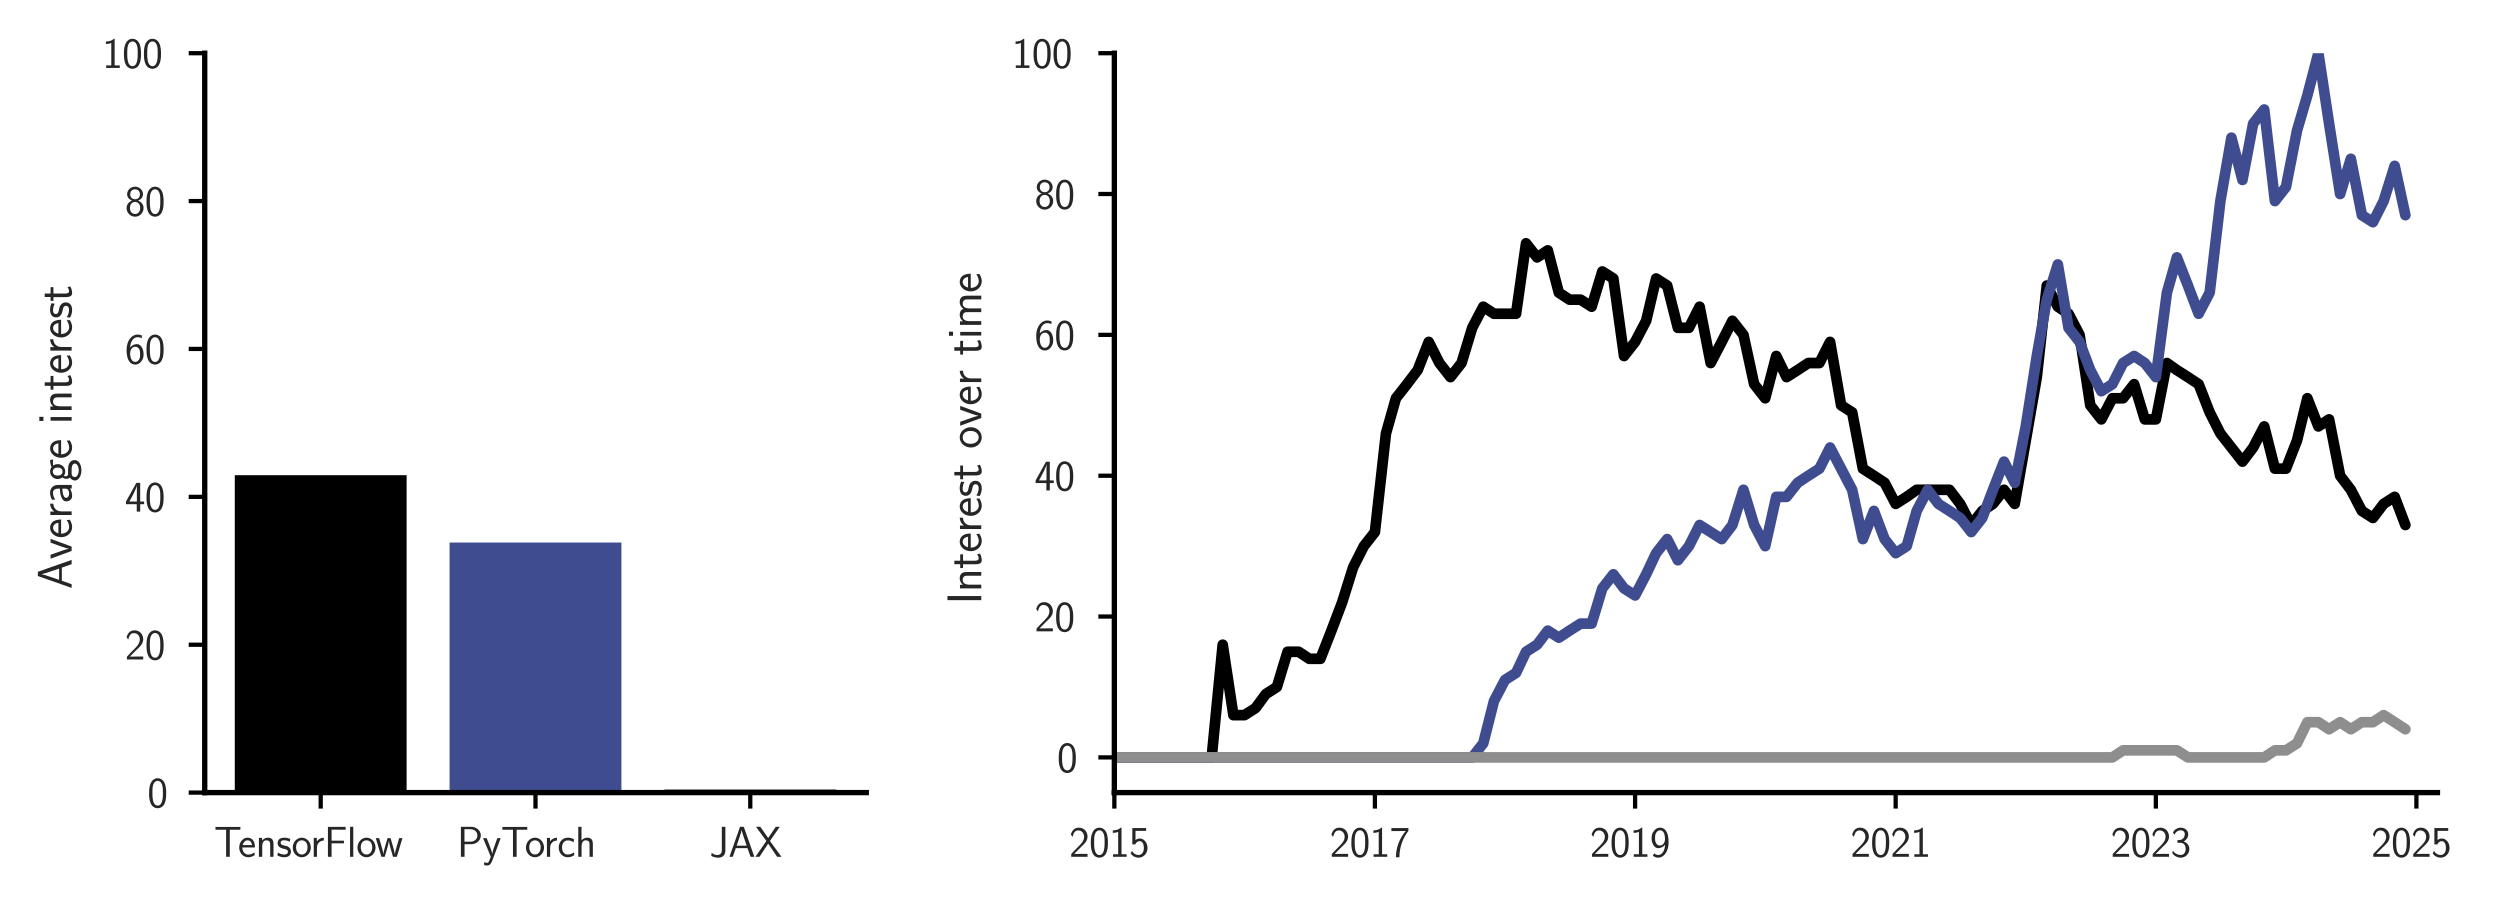 <?xml version="1.0" encoding="utf-8" standalone="no"?>
<!DOCTYPE svg PUBLIC "-//W3C//DTD SVG 1.1//EN"
  "http://www.w3.org/Graphics/SVG/1.1/DTD/svg11.dtd">
<svg xmlns:xlink="http://www.w3.org/1999/xlink" width="468.599pt" height="169.352pt" viewBox="0 0 468.599 169.352" xmlns="http://www.w3.org/2000/svg" version="1.1">
 <defs>
  <style type="text/css">*{stroke-linejoin: round; stroke-linecap: butt}</style>
 </defs>
 <g id="figure_1">
  <g id="patch_1">
   <path d="M 0 169.352 
L 468.599 169.352 
L 468.599 0 
L 0 0 
z
" style="fill: #ffffff"/>
  </g>
  <g id="axes_1">
   <g id="patch_2">
    <path d="M 38.373 148.567 
L 162.373 148.567 
L 162.373 9.967 
L 38.373 9.967 
z
" style="fill: #ffffff"/>
   </g>
   <g id="matplotlib.axis_1">
    <g id="xtick_1">
     <g id="line2d_1">
      <defs>
       <path id="me8c3849a18" d="M 0 0 
L 0 3 
" style="stroke: #000000; stroke-width: 0.8"/>
      </defs>
      <g>
       <use xlink:href="#me8c3849a18" x="60.113" y="148.567" style="stroke: #000000; stroke-width: 0.8"/>
      </g>
     </g>
     <g id="text_1">
      <!-- TensorFlow -->
      <g style="fill: #262626" transform="translate(40.114 160.602) scale(0.08 -0.08)">
       <defs>
        <path id="CMSS17-54" d="M 2317 3987 
L 2848 3987 
C 2925 3987 3002 3980 3078 3980 
L 3878 3980 
L 3878 4396 
L 218 4396 
L 218 3980 
L 1018 3980 
C 1094 3980 1171 3987 1248 3987 
L 1779 3987 
L 1779 0 
L 2317 0 
L 2317 3987 
z
" transform="scale(0.016)"/>
        <path id="CMSS17-65" d="M 2502 1375 
C 2502 1587 2490 2001 2285 2347 
C 2061 2713 1696 2816 1421 2816 
C 755 2816 192 2184 192 1363 
C 192 579 774 -64 1510 -64 
C 1798 -64 2150 19 2470 249 
C 2470 275 2458 414 2451 421 
C 2451 433 2432 629 2432 655 
C 2125 408 1773 326 1517 326 
C 1107 326 666 667 646 1375 
L 2502 1375 
z
M 698 1728 
C 781 2086 1062 2425 1421 2425 
C 1517 2425 1965 2412 2080 1728 
L 698 1728 
z
" transform="scale(0.016)"/>
        <path id="CMSS17-6e" d="M 2618 1878 
C 2618 2283 2522 2816 1798 2816 
C 1389 2816 1120 2604 941 2386 
L 941 2783 
L 474 2783 
L 474 0 
L 960 0 
L 960 1556 
C 960 1962 1114 2425 1549 2425 
C 2112 2425 2131 2045 2131 1826 
L 2131 0 
L 2618 0 
L 2618 1878 
z
" transform="scale(0.016)"/>
        <path id="CMSS17-73" d="M 2061 2623 
C 1683 2803 1389 2816 1197 2816 
C 742 2816 198 2655 198 2009 
C 198 1363 902 1222 1094 1183 
C 1389 1126 1715 1062 1715 742 
C 1715 339 1254 339 1171 339 
C 915 339 563 409 243 639 
L 166 211 
C 531 0 883 -64 1178 -64 
C 1965 -64 2163 416 2163 780 
C 2163 1094 1984 1305 1862 1401 
C 1651 1567 1574 1587 1050 1695 
C 960 1708 646 1779 646 2067 
C 646 2431 1050 2431 1139 2431 
C 1555 2431 1811 2303 1984 2207 
L 2061 2623 
z
" transform="scale(0.016)"/>
        <path id="CMSS17-6f" d="M 2829 1356 
C 2829 2175 2221 2816 1504 2816 
C 768 2816 173 2156 173 1356 
C 173 544 787 -64 1498 -64 
C 2227 -64 2829 563 2829 1356 
z
M 1504 339 
C 1050 339 659 710 659 1407 
C 659 2150 1114 2425 1498 2425 
C 1914 2425 2342 2124 2342 1407 
C 2342 684 1926 339 1504 339 
z
" transform="scale(0.016)"/>
        <path id="CMSS17-72" d="M 954 1369 
C 954 1974 1395 2379 1958 2392 
L 1958 2816 
C 1549 2809 1165 2604 934 2270 
L 934 2783 
L 480 2783 
L 480 0 
L 954 0 
L 954 1369 
z
" transform="scale(0.016)"/>
        <path id="CMSS17-46" d="M 2918 1984 
L 2918 2374 
L 1101 2374 
L 1101 3993 
L 1882 3993 
C 1958 3993 2035 3987 2112 3987 
L 3168 3987 
L 3168 4403 
L 563 4403 
L 563 0 
L 1101 0 
L 1101 1984 
L 2918 1984 
z
" transform="scale(0.016)"/>
        <path id="CMSS17-6c" d="M 947 4416 
L 474 4416 
L 474 0 
L 947 0 
L 947 4416 
z
" transform="scale(0.016)"/>
        <path id="CMSS17-77" d="M 4013 2752 
L 3526 2752 
L 3187 1600 
C 3117 1356 2918 684 2893 371 
L 2886 371 
C 2874 563 2765 1024 2586 1632 
L 2259 2752 
L 1818 2752 
L 1498 1657 
C 1338 1100 1216 627 1203 371 
L 1197 371 
C 1171 748 909 1632 870 1772 
L 582 2752 
L 83 2752 
L 915 0 
L 1402 0 
C 1734 1100 1990 1952 2010 2380 
C 2022 2169 2131 1715 2195 1491 
L 2618 0 
L 3181 0 
L 4013 2752 
z
" transform="scale(0.016)"/>
       </defs>
       <use xlink:href="#CMSS17-54" transform="scale(0.996)"/>
       <use xlink:href="#CMSS17-65" transform="translate(56.012 0) scale(0.996)"/>
       <use xlink:href="#CMSS17-6e" transform="translate(97.651 0) scale(0.996)"/>
       <use xlink:href="#CMSS17-73" transform="translate(145.856 0) scale(0.996)"/>
       <use xlink:href="#CMSS17-6f" transform="translate(181.77 0) scale(0.996)"/>
       <use xlink:href="#CMSS17-72" transform="translate(226.011 0) scale(0.996)"/>
       <use xlink:href="#CMSS17-46" transform="translate(257.92 0) scale(0.996)"/>
       <use xlink:href="#CMSS17-6c" transform="translate(311.21 0) scale(0.996)"/>
       <use xlink:href="#CMSS17-6f" transform="translate(333.391 0) scale(0.996)"/>
       <use xlink:href="#CMSS17-77" transform="translate(377.632 0) scale(0.996)"/>
      </g>
     </g>
    </g>
    <g id="xtick_2">
     <g id="line2d_2">
      <g>
       <use xlink:href="#me8c3849a18" x="100.373" y="148.567" style="stroke: #000000; stroke-width: 0.8"/>
      </g>
     </g>
     <g id="text_2">
      <!-- PyTorch -->
      <g style="fill: #262626" transform="translate(85.664 160.602) scale(0.08 -0.08)">
       <defs>
        <path id="CMSS17-50" d="M 2106 1856 
C 2874 1856 3501 2447 3501 3139 
C 3501 3818 2899 4416 2067 4416 
L 570 4416 
L 570 0 
L 1107 0 
L 1107 1856 
L 2106 1856 
z
M 1926 4057 
C 2669 4057 2995 3598 2995 3139 
C 2995 2711 2694 2227 1926 2227 
L 1094 2227 
L 1094 4057 
L 1926 4057 
z
" transform="scale(0.016)"/>
        <path id="CMSS17-79" d="M 2675 2752 
L 2176 2752 
C 1632 1293 1446 701 1434 383 
L 1427 383 
C 1408 695 1126 1459 902 2006 
L 602 2752 
L 83 2752 
L 1216 14 
C 1146 -177 1043 -464 1011 -527 
C 870 -884 774 -884 672 -884 
C 646 -884 442 -877 211 -807 
L 250 -1229 
C 410 -1261 570 -1280 685 -1280 
C 845 -1280 1165 -1280 1459 -495 
L 2675 2752 
z
" transform="scale(0.016)"/>
        <path id="CMSS17-63" d="M 2464 2540 
C 2464 2585 2170 2713 2093 2739 
C 1882 2816 1613 2816 1542 2816 
C 710 2816 211 2092 211 1363 
C 211 595 768 -64 1517 -64 
C 1946 -64 2253 76 2502 243 
L 2464 665 
C 2189 454 1869 339 1523 339 
C 1024 339 698 774 698 1369 
C 698 1830 909 2412 1549 2412 
C 1901 2412 2099 2342 2394 2143 
L 2464 2540 
z
" transform="scale(0.016)"/>
        <path id="CMSS17-68" d="M 2618 1878 
C 2618 2283 2522 2816 1798 2816 
C 1395 2816 1133 2617 947 2399 
L 947 4416 
L 474 4416 
L 474 0 
L 960 0 
L 960 1556 
C 960 1962 1114 2425 1549 2425 
C 2112 2425 2131 2045 2131 1826 
L 2131 0 
L 2618 0 
L 2618 1878 
z
" transform="scale(0.016)"/>
       </defs>
       <use xlink:href="#CMSS17-50" transform="scale(0.996)"/>
       <use xlink:href="#CMSS17-79" transform="translate(59.736 0) scale(0.996)"/>
       <use xlink:href="#CMSS17-54" transform="translate(102.736 0) scale(0.996)"/>
       <use xlink:href="#CMSS17-6f" transform="translate(158.748 0) scale(0.996)"/>
       <use xlink:href="#CMSS17-72" transform="translate(202.989 0) scale(0.996)"/>
       <use xlink:href="#CMSS17-63" transform="translate(234.899 0) scale(0.996)"/>
       <use xlink:href="#CMSS17-68" transform="translate(276.538 0) scale(0.996)"/>
      </g>
     </g>
    </g>
    <g id="xtick_3">
     <g id="line2d_3">
      <g>
       <use xlink:href="#me8c3849a18" x="140.632" y="148.567" style="stroke: #000000; stroke-width: 0.8"/>
      </g>
     </g>
     <g id="text_3">
      <!-- JAX -->
      <g style="fill: #262626" transform="translate(132.987 160.602) scale(0.08 -0.08)">
       <defs>
        <path id="CMSS17-4a" d="M 2336 4416 
L 1811 4416 
L 1811 947 
C 1811 640 1683 262 1107 262 
C 781 262 506 416 333 608 
L 250 140 
C 646 -71 1011 -128 1280 -128 
C 1901 -128 2336 230 2336 928 
L 2336 4416 
z
" transform="scale(0.016)"/>
        <path id="CMSS17-41" d="M 2272 4416 
L 1722 4416 
L 166 0 
L 653 0 
L 1101 1280 
L 2816 1280 
L 3270 0 
L 3827 0 
L 2272 4416 
z
M 2694 1638 
L 1222 1638 
C 1530 2530 1914 3638 1958 3924 
L 1965 3924 
C 2010 3663 2138 3281 2246 2956 
L 2694 1638 
z
" transform="scale(0.016)"/>
        <path id="CMSS17-58" d="M 2214 2328 
L 3661 4416 
L 3072 4416 
L 1952 2761 
L 800 4416 
L 166 4416 
L 1690 2328 
L 83 0 
L 672 0 
L 1952 1940 
L 3277 0 
L 3910 0 
L 2214 2328 
z
" transform="scale(0.016)"/>
       </defs>
       <use xlink:href="#CMSS17-4a" transform="scale(0.996)"/>
       <use xlink:href="#CMSS17-41" transform="translate(44.121 0) scale(0.996)"/>
       <use xlink:href="#CMSS17-58" transform="translate(106.339 0) scale(0.996)"/>
      </g>
     </g>
    </g>
   </g>
   <g id="matplotlib.axis_2">
    <g id="ytick_1">
     <g id="line2d_4">
      <defs>
       <path id="mb2ded84d15" d="M 0 0 
L -3 0 
" style="stroke: #000000; stroke-width: 0.8"/>
      </defs>
      <g>
       <use xlink:href="#mb2ded84d15" x="38.373" y="148.567" style="stroke: #000000; stroke-width: 0.8"/>
      </g>
     </g>
     <g id="text_4">
      <!-- 0 -->
      <g style="fill: #262626" transform="translate(27.638 151.335) scale(0.08 -0.08)">
       <defs>
        <path id="CMSS17-30" d="M 2758 2073 
C 2758 2439 2752 3120 2490 3647 
C 2227 4153 1805 4288 1504 4288 
C 1069 4288 698 4031 506 3621 
C 301 3191 243 2748 243 2073 
C 243 1611 262 1046 493 551 
C 755 6 1197 -128 1498 -128 
C 1894 -128 2278 83 2496 525 
C 2720 988 2758 1495 2758 2073 
z
M 1498 262 
C 1011 262 864 821 819 1007 
C 742 1328 730 1636 730 2144 
C 730 2542 730 2992 851 3345 
C 998 3756 1254 3897 1498 3897 
C 1971 3897 2125 3422 2176 3255 
C 2272 2915 2272 2516 2272 2144 
C 2272 1546 2272 262 1498 262 
z
" transform="scale(0.016)"/>
       </defs>
       <use xlink:href="#CMSS17-30" transform="scale(0.996)"/>
      </g>
     </g>
    </g>
    <g id="ytick_2">
     <g id="line2d_5">
      <g>
       <use xlink:href="#mb2ded84d15" x="38.373" y="120.847" style="stroke: #000000; stroke-width: 0.8"/>
      </g>
     </g>
     <g id="text_5">
      <!-- 20 -->
      <g style="fill: #262626" transform="translate(23.404 123.615) scale(0.08 -0.08)">
       <defs>
        <path id="CMSS17-32" d="M 1651 1353 
C 1830 1538 2099 1761 2285 1984 
C 2464 2201 2701 2507 2701 2953 
C 2701 3655 2227 4288 1421 4288 
C 787 4288 422 3891 250 3272 
L 499 2928 
C 640 3508 838 3878 1338 3878 
C 1888 3878 2195 3431 2195 2940 
C 2195 2354 1747 1901 1408 1563 
C 1030 1187 659 805 301 409 
L 301 0 
L 2701 0 
L 2701 435 
L 1613 435 
C 1536 435 1459 428 1382 428 
L 742 428 
L 742 435 
L 1651 1353 
z
" transform="scale(0.016)"/>
       </defs>
       <use xlink:href="#CMSS17-32" transform="scale(0.996)"/>
       <use xlink:href="#CMSS17-30" transform="translate(46.844 0) scale(0.996)"/>
      </g>
     </g>
    </g>
    <g id="ytick_3">
     <g id="line2d_6">
      <g>
       <use xlink:href="#mb2ded84d15" x="38.373" y="93.127" style="stroke: #000000; stroke-width: 0.8"/>
      </g>
     </g>
     <g id="text_6">
      <!-- 40 -->
      <g style="fill: #262626" transform="translate(23.404 95.895) scale(0.08 -0.08)">
       <defs>
        <path id="CMSS17-34" d="M 2253 1088 
L 2835 1088 
L 2835 1478 
L 2253 1478 
L 2253 4224 
L 1690 4224 
L 166 1478 
L 166 1088 
L 1747 1088 
L 1747 0 
L 2253 0 
L 2253 1088 
z
M 659 1478 
C 1030 2139 1766 3474 1766 3927 
L 1766 1478 
L 659 1478 
z
" transform="scale(0.016)"/>
       </defs>
       <use xlink:href="#CMSS17-34" transform="scale(0.996)"/>
       <use xlink:href="#CMSS17-30" transform="translate(46.844 0) scale(0.996)"/>
      </g>
     </g>
    </g>
    <g id="ytick_4">
     <g id="line2d_7">
      <g>
       <use xlink:href="#mb2ded84d15" x="38.373" y="65.407" style="stroke: #000000; stroke-width: 0.8"/>
      </g>
     </g>
     <g id="text_7">
      <!-- 60 -->
      <g style="fill: #262626" transform="translate(23.404 68.175) scale(0.08 -0.08)">
       <defs>
        <path id="CMSS17-36" d="M 2496 4159 
C 2227 4268 2035 4288 1856 4288 
C 1024 4288 250 3408 250 2023 
C 250 268 986 -128 1510 -128 
C 1798 -128 2086 -39 2362 281 
C 2643 619 2752 900 2752 1392 
C 2752 2183 2362 2886 1779 2886 
C 1357 2886 992 2662 768 2381 
C 832 3290 1254 3897 1862 3897 
C 2029 3897 2246 3871 2496 3760 
L 2496 4159 
z
M 774 1372 
C 774 1423 774 1455 781 1551 
C 781 2049 1069 2496 1536 2496 
C 1837 2496 1990 2336 2106 2138 
C 2240 1889 2246 1653 2246 1392 
C 2246 1143 2246 894 2099 638 
C 1978 441 1818 268 1510 268 
C 902 268 800 1117 774 1372 
z
" transform="scale(0.016)"/>
       </defs>
       <use xlink:href="#CMSS17-36" transform="scale(0.996)"/>
       <use xlink:href="#CMSS17-30" transform="translate(46.844 0) scale(0.996)"/>
      </g>
     </g>
    </g>
    <g id="ytick_5">
     <g id="line2d_8">
      <g>
       <use xlink:href="#mb2ded84d15" x="38.373" y="37.687" style="stroke: #000000; stroke-width: 0.8"/>
      </g>
     </g>
     <g id="text_8">
      <!-- 80 -->
      <g style="fill: #262626" transform="translate(23.404 40.455) scale(0.08 -0.08)">
       <defs>
        <path id="CMSS17-38" d="M 1933 2246 
C 2419 2406 2669 2793 2669 3174 
C 2669 3774 2157 4288 1504 4288 
C 826 4288 333 3755 333 3174 
C 333 2799 576 2412 1069 2246 
C 442 2003 250 1516 250 1152 
C 250 448 819 -128 1498 -128 
C 2202 -128 2752 460 2752 1152 
C 2752 1574 2502 2022 1933 2246 
z
M 1504 2438 
C 1075 2438 787 2728 787 3167 
C 787 3613 1075 3897 1504 3897 
C 1901 3897 2214 3639 2214 3167 
C 2214 2703 1907 2438 1504 2438 
z
M 1504 268 
C 1139 268 749 518 749 1158 
C 749 1817 1184 2048 1498 2048 
C 1843 2048 2253 1804 2253 1158 
C 2253 492 1830 268 1504 268 
z
" transform="scale(0.016)"/>
       </defs>
       <use xlink:href="#CMSS17-38" transform="scale(0.996)"/>
       <use xlink:href="#CMSS17-30" transform="translate(46.844 0) scale(0.996)"/>
      </g>
     </g>
    </g>
    <g id="ytick_6">
     <g id="line2d_9">
      <g>
       <use xlink:href="#mb2ded84d15" x="38.373" y="9.967" style="stroke: #000000; stroke-width: 0.8"/>
      </g>
     </g>
     <g id="text_9">
      <!-- 100 -->
      <g style="fill: #262626" transform="translate(19.17 12.735) scale(0.08 -0.08)">
       <defs>
        <path id="CMSS17-31" d="M 1818 4288 
L 1696 4288 
C 1350 3949 947 3902 538 3891 
L 538 3520 
C 723 3526 1024 3539 1325 3673 
L 1325 371 
L 570 371 
L 570 0 
L 2573 0 
L 2573 371 
L 1818 371 
L 1818 4288 
z
" transform="scale(0.016)"/>
       </defs>
       <use xlink:href="#CMSS17-31" transform="scale(0.996)"/>
       <use xlink:href="#CMSS17-30" transform="translate(46.844 0) scale(0.996)"/>
       <use xlink:href="#CMSS17-30" transform="translate(93.687 0) scale(0.996)"/>
      </g>
     </g>
    </g>
    <g id="text_10">
     <!-- Average interest -->
     <g style="fill: #262626" transform="translate(13.427 110.437) rotate(-90) scale(0.09 -0.09)">
      <defs>
       <path id="CMSS17-76" d="M 2675 2752 
L 2176 2752 
L 1747 1555 
C 1613 1164 1421 627 1389 352 
L 1382 352 
C 1370 467 1318 633 1286 748 
C 1248 889 1197 1056 1158 1171 
L 595 2752 
L 83 2752 
L 1094 0 
L 1664 0 
L 2675 2752 
z
" transform="scale(0.016)"/>
       <path id="CMSS17-61" d="M 2406 1789 
C 2406 2399 1978 2816 1402 2816 
C 1120 2816 813 2764 461 2559 
L 499 2133 
C 659 2250 934 2438 1395 2438 
C 1722 2438 1920 2185 1920 1782 
L 1920 1536 
C 896 1504 256 1209 256 711 
C 256 452 416 -64 947 -64 
C 1043 -64 1562 -52 1933 224 
L 1933 -13 
L 2406 -13 
L 2406 1789 
z
M 1920 824 
C 1920 711 1920 559 1728 446 
C 1562 339 1350 326 1261 326 
C 941 326 723 503 723 723 
C 723 1165 1722 1209 1920 1216 
L 1920 824 
z
" transform="scale(0.016)"/>
       <path id="CMSS17-67" d="M 2848 2816 
C 2483 2809 2170 2739 1914 2617 
C 1702 2783 1485 2816 1338 2816 
C 781 2816 358 2356 358 1824 
C 358 1481 550 1222 563 1209 
C 448 1049 384 876 384 684 
C 384 460 474 300 544 211 
C 211 6 166 -308 166 -429 
C 166 -896 749 -1280 1498 -1280 
C 2253 -1280 2835 -896 2835 -423 
C 2835 460 1856 467 1587 467 
L 1069 467 
C 973 467 717 467 717 793 
C 717 921 774 1004 781 1011 
C 877 940 1075 832 1338 832 
C 1869 832 2310 1279 2310 1824 
C 2310 2128 2170 2349 2112 2425 
L 2131 2425 
C 2150 2425 2419 2444 2515 2444 
C 2720 2444 2739 2438 2918 2419 
L 2848 2816 
z
M 1338 1184 
C 1120 1184 813 1317 813 1824 
C 813 2375 1165 2463 1331 2463 
C 1549 2463 1856 2330 1856 1824 
C 1856 1272 1504 1184 1338 1184 
z
M 1581 0 
C 1734 0 2381 0 2381 -436 
C 2381 -711 1984 -928 1504 -928 
C 1018 -928 621 -717 621 -429 
C 621 -397 621 0 1062 0 
L 1581 0 
z
" transform="scale(0.016)"/>
       <path id="CMSS17-69" d="M 979 4224 
L 442 4224 
L 442 3686 
L 979 3686 
L 979 4224 
z
M 947 2752 
L 474 2752 
L 474 0 
L 947 0 
L 947 2752 
z
" transform="scale(0.016)"/>
       <path id="CMSS17-74" d="M 1069 2380 
L 1901 2380 
L 1901 2752 
L 1069 2752 
L 1069 3520 
L 614 3520 
L 614 2752 
L 109 2752 
L 109 2380 
L 602 2380 
L 602 751 
C 602 384 685 -64 1107 -64 
C 1427 -64 1722 25 2003 172 
L 1901 551 
C 1747 416 1562 339 1363 339 
C 1082 339 1069 699 1069 860 
L 1069 2380 
z
" transform="scale(0.016)"/>
      </defs>
      <use xlink:href="#CMSS17-41" transform="scale(0.996)"/>
      <use xlink:href="#CMSS17-76" transform="translate(62.218 0) scale(0.996)"/>
      <use xlink:href="#CMSS17-65" transform="translate(105.218 0) scale(0.996)"/>
      <use xlink:href="#CMSS17-72" transform="translate(146.857 0) scale(0.996)"/>
      <use xlink:href="#CMSS17-61" transform="translate(178.767 0) scale(0.996)"/>
      <use xlink:href="#CMSS17-67" transform="translate(223.689 0) scale(0.996)"/>
      <use xlink:href="#CMSS17-65" transform="translate(270.532 0) scale(0.996)"/>
      <use xlink:href="#CMSS17-69" transform="translate(343.4 0) scale(0.996)"/>
      <use xlink:href="#CMSS17-6e" transform="translate(365.581 0) scale(0.996)"/>
      <use xlink:href="#CMSS17-74" transform="translate(413.786 0) scale(0.996)"/>
      <use xlink:href="#CMSS17-65" transform="translate(447.617 0) scale(0.996)"/>
      <use xlink:href="#CMSS17-72" transform="translate(489.256 0) scale(0.996)"/>
      <use xlink:href="#CMSS17-65" transform="translate(521.166 0) scale(0.996)"/>
      <use xlink:href="#CMSS17-73" transform="translate(562.805 0) scale(0.996)"/>
      <use xlink:href="#CMSS17-74" transform="translate(598.718 0) scale(0.996)"/>
     </g>
    </g>
   </g>
   <g id="patch_3">
    <path d="M 44.009 148.567 
L 76.217 148.567 
L 76.217 89.073 
L 44.009 89.073 
z
" clip-path="url(#p07a2cded48)"/>
   </g>
   <g id="patch_4">
    <path d="M 84.269 148.567 
L 116.477 148.567 
L 116.477 101.686 
L 84.269 101.686 
z
" clip-path="url(#p07a2cded48)" style="fill: #3f4d90"/>
   </g>
   <g id="patch_5">
    <path d="M 124.529 148.567 
L 156.736 148.567 
L 156.736 147.898 
L 124.529 147.898 
z
" clip-path="url(#p07a2cded48)" style="fill: #8e8e8e"/>
   </g>
   <g id="patch_6">
    <path d="M 38.373 148.567 
L 38.373 9.967 
" style="fill: none; stroke: #000000; stroke-linejoin: miter; stroke-linecap: square"/>
   </g>
   <g id="patch_7">
    <path d="M 38.373 148.567 
L 162.373 148.567 
" style="fill: none; stroke: #000000; stroke-linejoin: miter; stroke-linecap: square"/>
   </g>
  </g>
  <g id="axes_2">
   <g id="patch_8">
    <path d="M 208.873 148.567 
L 456.873 148.567 
L 456.873 9.967 
L 208.873 9.967 
z
" style="fill: #ffffff"/>
   </g>
   <g id="matplotlib.axis_3">
    <g id="xtick_4">
     <g id="line2d_10">
      <g>
       <use xlink:href="#me8c3849a18" x="208.873" y="148.567" style="stroke: #000000; stroke-width: 0.8"/>
      </g>
     </g>
     <g id="text_11">
      <!-- 2015 -->
      <g style="fill: #262626" transform="translate(200.404 160.602) scale(0.08 -0.08)">
       <defs>
        <path id="CMSS17-35" d="M 934 3814 
L 2502 3814 
L 2502 4224 
L 467 4224 
L 467 1830 
L 896 1830 
C 1011 2103 1248 2304 1555 2304 
C 1843 2304 2163 2044 2163 1299 
C 2163 502 1709 268 1376 268 
C 966 268 589 521 422 871 
L 218 508 
C 512 51 992 -128 1376 -128 
C 2118 -128 2701 508 2701 1286 
C 2701 2083 2182 2694 1562 2694 
C 1338 2694 1120 2617 934 2464 
L 934 3814 
z
" transform="scale(0.016)"/>
       </defs>
       <use xlink:href="#CMSS17-32" transform="scale(0.996)"/>
       <use xlink:href="#CMSS17-30" transform="translate(46.844 0) scale(0.996)"/>
       <use xlink:href="#CMSS17-31" transform="translate(93.687 0) scale(0.996)"/>
       <use xlink:href="#CMSS17-35" transform="translate(140.531 0) scale(0.996)"/>
      </g>
     </g>
    </g>
    <g id="xtick_5">
     <g id="line2d_11">
      <g>
       <use xlink:href="#me8c3849a18" x="257.711" y="148.567" style="stroke: #000000; stroke-width: 0.8"/>
      </g>
     </g>
     <g id="text_12">
      <!-- 2017 -->
      <g style="fill: #262626" transform="translate(249.243 160.602) scale(0.08 -0.08)">
       <defs>
        <path id="CMSS17-37" d="M 1389 3788 
C 1466 3788 1542 3795 1619 3795 
L 2355 3795 
C 1440 2715 915 1350 915 -64 
L 1427 -64 
C 1427 1305 1875 2695 2752 3807 
L 2752 4224 
L 250 4224 
L 250 3788 
L 1389 3788 
z
" transform="scale(0.016)"/>
       </defs>
       <use xlink:href="#CMSS17-32" transform="scale(0.996)"/>
       <use xlink:href="#CMSS17-30" transform="translate(46.844 0) scale(0.996)"/>
       <use xlink:href="#CMSS17-31" transform="translate(93.687 0) scale(0.996)"/>
       <use xlink:href="#CMSS17-37" transform="translate(140.531 0) scale(0.996)"/>
      </g>
     </g>
    </g>
    <g id="xtick_6">
     <g id="line2d_12">
      <g>
       <use xlink:href="#me8c3849a18" x="306.483" y="148.567" style="stroke: #000000; stroke-width: 0.8"/>
      </g>
     </g>
     <g id="text_13">
      <!-- 2019 -->
      <g style="fill: #262626" transform="translate(298.014 160.602) scale(0.08 -0.08)">
       <defs>
        <path id="CMSS17-39" d="M 435 172 
C 614 19 845 -128 1235 -128 
C 2010 -128 2752 738 2752 2136 
C 2752 3987 1952 4288 1523 4288 
C 1094 4288 819 4095 582 3789 
C 301 3438 250 3125 250 2761 
C 250 2327 326 2059 506 1753 
C 749 1356 973 1273 1222 1273 
C 1600 1273 1978 1459 2234 1778 
C 2189 908 1798 268 1235 268 
C 1005 268 819 340 634 516 
L 435 172 
z
M 2214 2774 
C 2221 2729 2221 2646 2221 2621 
C 2221 2085 1914 1664 1466 1664 
C 1171 1664 1018 1817 902 2015 
C 762 2263 755 2506 755 2761 
C 755 3010 755 3284 934 3559 
C 1069 3757 1235 3897 1523 3897 
C 2112 3897 2208 3036 2214 2774 
z
" transform="scale(0.016)"/>
       </defs>
       <use xlink:href="#CMSS17-32" transform="scale(0.996)"/>
       <use xlink:href="#CMSS17-30" transform="translate(46.844 0) scale(0.996)"/>
       <use xlink:href="#CMSS17-31" transform="translate(93.687 0) scale(0.996)"/>
       <use xlink:href="#CMSS17-39" transform="translate(140.531 0) scale(0.996)"/>
      </g>
     </g>
    </g>
    <g id="xtick_7">
     <g id="line2d_13">
      <g>
       <use xlink:href="#me8c3849a18" x="355.321" y="148.567" style="stroke: #000000; stroke-width: 0.8"/>
      </g>
     </g>
     <g id="text_14">
      <!-- 2021 -->
      <g style="fill: #262626" transform="translate(346.853 160.602) scale(0.08 -0.08)">
       <use xlink:href="#CMSS17-32" transform="scale(0.996)"/>
       <use xlink:href="#CMSS17-30" transform="translate(46.844 0) scale(0.996)"/>
       <use xlink:href="#CMSS17-32" transform="translate(93.687 0) scale(0.996)"/>
       <use xlink:href="#CMSS17-31" transform="translate(140.531 0) scale(0.996)"/>
      </g>
     </g>
    </g>
    <g id="xtick_8">
     <g id="line2d_14">
      <g>
       <use xlink:href="#me8c3849a18" x="404.092" y="148.567" style="stroke: #000000; stroke-width: 0.8"/>
      </g>
     </g>
     <g id="text_15">
      <!-- 2023 -->
      <g style="fill: #262626" transform="translate(395.624 160.602) scale(0.08 -0.08)">
       <defs>
        <path id="CMSS17-33" d="M 1005 2060 
L 1440 2060 
C 2042 2060 2214 1532 2214 1164 
C 2214 662 1933 268 1472 268 
C 1114 268 608 449 320 926 
C 275 700 275 687 250 533 
C 550 89 1037 -128 1485 -128 
C 2214 -128 2752 481 2752 1158 
C 2752 1667 2400 2092 1920 2252 
C 2304 2463 2586 2860 2586 3321 
C 2586 3859 2093 4288 1491 4288 
C 941 4288 512 3948 333 3583 
C 378 3519 493 3334 550 3238 
C 691 3615 1056 3897 1485 3897 
C 1843 3897 2080 3660 2080 3321 
C 2080 2969 1856 2585 1478 2496 
C 1453 2496 1056 2457 1005 2451 
L 1005 2060 
z
" transform="scale(0.016)"/>
       </defs>
       <use xlink:href="#CMSS17-32" transform="scale(0.996)"/>
       <use xlink:href="#CMSS17-30" transform="translate(46.844 0) scale(0.996)"/>
       <use xlink:href="#CMSS17-32" transform="translate(93.687 0) scale(0.996)"/>
       <use xlink:href="#CMSS17-33" transform="translate(140.531 0) scale(0.996)"/>
      </g>
     </g>
    </g>
    <g id="xtick_9">
     <g id="line2d_15">
      <g>
       <use xlink:href="#me8c3849a18" x="452.931" y="148.567" style="stroke: #000000; stroke-width: 0.8"/>
      </g>
     </g>
     <g id="text_16">
      <!-- 2025 -->
      <g style="fill: #262626" transform="translate(444.462 160.602) scale(0.08 -0.08)">
       <use xlink:href="#CMSS17-32" transform="scale(0.996)"/>
       <use xlink:href="#CMSS17-30" transform="translate(46.844 0) scale(0.996)"/>
       <use xlink:href="#CMSS17-32" transform="translate(93.687 0) scale(0.996)"/>
       <use xlink:href="#CMSS17-35" transform="translate(140.531 0) scale(0.996)"/>
      </g>
     </g>
    </g>
   </g>
   <g id="matplotlib.axis_4">
    <g id="ytick_7">
     <g id="line2d_16">
      <g>
       <use xlink:href="#mb2ded84d15" x="208.873" y="141.967" style="stroke: #000000; stroke-width: 0.8"/>
      </g>
     </g>
     <g id="text_17">
      <!-- 0 -->
      <g style="fill: #262626" transform="translate(198.138 144.735) scale(0.08 -0.08)">
       <use xlink:href="#CMSS17-30" transform="scale(0.996)"/>
      </g>
     </g>
    </g>
    <g id="ytick_8">
     <g id="line2d_17">
      <g>
       <use xlink:href="#mb2ded84d15" x="208.873" y="115.567" style="stroke: #000000; stroke-width: 0.8"/>
      </g>
     </g>
     <g id="text_18">
      <!-- 20 -->
      <g style="fill: #262626" transform="translate(193.904 118.335) scale(0.08 -0.08)">
       <use xlink:href="#CMSS17-32" transform="scale(0.996)"/>
       <use xlink:href="#CMSS17-30" transform="translate(46.844 0) scale(0.996)"/>
      </g>
     </g>
    </g>
    <g id="ytick_9">
     <g id="line2d_18">
      <g>
       <use xlink:href="#mb2ded84d15" x="208.873" y="89.167" style="stroke: #000000; stroke-width: 0.8"/>
      </g>
     </g>
     <g id="text_19">
      <!-- 40 -->
      <g style="fill: #262626" transform="translate(193.904 91.935) scale(0.08 -0.08)">
       <use xlink:href="#CMSS17-34" transform="scale(0.996)"/>
       <use xlink:href="#CMSS17-30" transform="translate(46.844 0) scale(0.996)"/>
      </g>
     </g>
    </g>
    <g id="ytick_10">
     <g id="line2d_19">
      <g>
       <use xlink:href="#mb2ded84d15" x="208.873" y="62.767" style="stroke: #000000; stroke-width: 0.8"/>
      </g>
     </g>
     <g id="text_20">
      <!-- 60 -->
      <g style="fill: #262626" transform="translate(193.904 65.535) scale(0.08 -0.08)">
       <use xlink:href="#CMSS17-36" transform="scale(0.996)"/>
       <use xlink:href="#CMSS17-30" transform="translate(46.844 0) scale(0.996)"/>
      </g>
     </g>
    </g>
    <g id="ytick_11">
     <g id="line2d_20">
      <g>
       <use xlink:href="#mb2ded84d15" x="208.873" y="36.367" style="stroke: #000000; stroke-width: 0.8"/>
      </g>
     </g>
     <g id="text_21">
      <!-- 80 -->
      <g style="fill: #262626" transform="translate(193.904 39.135) scale(0.08 -0.08)">
       <use xlink:href="#CMSS17-38" transform="scale(0.996)"/>
       <use xlink:href="#CMSS17-30" transform="translate(46.844 0) scale(0.996)"/>
      </g>
     </g>
    </g>
    <g id="ytick_12">
     <g id="line2d_21">
      <g>
       <use xlink:href="#mb2ded84d15" x="208.873" y="9.967" style="stroke: #000000; stroke-width: 0.8"/>
      </g>
     </g>
     <g id="text_22">
      <!-- 100 -->
      <g style="fill: #262626" transform="translate(189.67 12.735) scale(0.08 -0.08)">
       <use xlink:href="#CMSS17-31" transform="scale(0.996)"/>
       <use xlink:href="#CMSS17-30" transform="translate(46.844 0) scale(0.996)"/>
       <use xlink:href="#CMSS17-30" transform="translate(93.687 0) scale(0.996)"/>
      </g>
     </g>
    </g>
    <g id="text_23">
     <!-- Interest over time -->
     <g style="fill: #262626" transform="translate(183.927 113.291) rotate(-90) scale(0.09 -0.09)">
      <defs>
       <path id="CMSS17-49" d="M 1094 4416 
L 557 4416 
L 557 0 
L 1094 0 
L 1094 4416 
z
" transform="scale(0.016)"/>
       <path id="CMSS17-6d" d="M 4288 1878 
C 4288 2309 4179 2816 3462 2816 
C 2982 2816 2694 2515 2566 2328 
C 2451 2668 2182 2816 1798 2816 
C 1363 2816 1088 2566 941 2386 
L 941 2783 
L 474 2783 
L 474 0 
L 960 0 
L 960 1556 
C 960 1936 1101 2425 1555 2425 
C 2138 2425 2138 2013 2138 1826 
L 2138 0 
L 2624 0 
L 2624 1556 
C 2624 1936 2765 2425 3219 2425 
C 3802 2425 3802 2013 3802 1826 
L 3802 0 
L 4288 0 
L 4288 1878 
z
" transform="scale(0.016)"/>
      </defs>
      <use xlink:href="#CMSS17-49" transform="scale(0.996)"/>
      <use xlink:href="#CMSS17-6e" transform="translate(25.784 0) scale(0.996)"/>
      <use xlink:href="#CMSS17-74" transform="translate(73.989 0) scale(0.996)"/>
      <use xlink:href="#CMSS17-65" transform="translate(107.82 0) scale(0.996)"/>
      <use xlink:href="#CMSS17-72" transform="translate(149.459 0) scale(0.996)"/>
      <use xlink:href="#CMSS17-65" transform="translate(181.369 0) scale(0.996)"/>
      <use xlink:href="#CMSS17-73" transform="translate(223.008 0) scale(0.996)"/>
      <use xlink:href="#CMSS17-74" transform="translate(258.921 0) scale(0.996)"/>
      <use xlink:href="#CMSS17-6f" transform="translate(323.982 0) scale(0.996)"/>
      <use xlink:href="#CMSS17-76" transform="translate(370.826 0) scale(0.996)"/>
      <use xlink:href="#CMSS17-65" transform="translate(413.826 0) scale(0.996)"/>
      <use xlink:href="#CMSS17-72" transform="translate(455.465 0) scale(0.996)"/>
      <use xlink:href="#CMSS17-74" transform="translate(518.604 0) scale(0.996)"/>
      <use xlink:href="#CMSS17-69" transform="translate(552.435 0) scale(0.996)"/>
      <use xlink:href="#CMSS17-6d" transform="translate(574.616 0) scale(0.996)"/>
      <use xlink:href="#CMSS17-65" transform="translate(648.845 0) scale(0.996)"/>
     </g>
    </g>
   </g>
   <g id="line2d_22">
    <path d="M 208.873 141.967 
L 210.944 141.967 
L 212.814 141.967 
L 214.886 141.967 
L 216.89 141.967 
L 218.961 141.967 
L 220.965 141.967 
L 223.036 141.967 
L 225.108 141.967 
L 227.112 141.967 
L 229.183 120.847 
L 231.187 134.047 
L 233.258 134.047 
L 235.33 132.727 
L 237.267 130.087 
L 239.338 128.767 
L 241.342 122.167 
L 243.414 122.167 
L 245.418 123.487 
L 247.489 123.487 
L 249.56 118.207 
L 251.564 112.927 
L 253.636 106.327 
L 255.64 102.367 
L 257.711 99.727 
L 259.782 81.247 
L 261.653 74.647 
L 263.724 72.007 
L 265.728 69.367 
L 267.799 64.087 
L 269.804 68.047 
L 271.875 70.687 
L 273.946 68.047 
L 275.95 61.447 
L 278.021 57.487 
L 280.026 58.807 
L 282.097 58.807 
L 284.168 58.807 
L 286.039 45.607 
L 288.11 48.247 
L 290.114 46.927 
L 292.185 54.847 
L 294.189 56.167 
L 296.261 56.167 
L 298.332 57.487 
L 300.336 50.887 
L 302.407 52.207 
L 304.411 66.727 
L 306.483 64.087 
L 308.554 60.127 
L 310.424 52.207 
L 312.496 53.527 
L 314.5 61.447 
L 316.571 61.447 
L 318.575 57.487 
L 320.646 68.047 
L 322.717 64.087 
L 324.722 60.127 
L 326.793 62.767 
L 328.797 72.007 
L 330.868 74.647 
L 332.939 66.727 
L 334.877 70.687 
L 336.948 69.367 
L 338.952 68.047 
L 341.024 68.047 
L 343.028 64.087 
L 345.099 75.967 
L 347.17 77.287 
L 349.174 87.847 
L 351.246 89.167 
L 353.25 90.487 
L 355.321 94.447 
L 357.392 93.127 
L 359.263 91.807 
L 361.334 91.807 
L 363.338 91.807 
L 365.409 91.807 
L 367.414 94.447 
L 369.485 98.407 
L 371.556 95.767 
L 373.56 94.447 
L 375.631 91.807 
L 377.636 94.447 
L 379.707 82.567 
L 381.778 70.687 
L 383.649 53.527 
L 385.72 57.487 
L 387.724 58.807 
L 389.795 62.767 
L 391.799 75.967 
L 393.871 78.607 
L 395.942 74.647 
L 397.946 74.647 
L 400.017 72.007 
L 402.021 78.607 
L 404.092 78.607 
L 406.164 68.047 
L 408.034 69.367 
L 410.105 70.687 
L 412.11 72.007 
L 414.181 77.287 
L 416.185 81.247 
L 418.256 83.887 
L 420.327 86.527 
L 422.332 83.887 
L 424.403 79.927 
L 426.407 87.847 
L 428.478 87.847 
L 430.549 82.567 
L 432.487 74.647 
L 434.558 79.927 
L 436.562 78.607 
L 438.633 89.167 
L 440.638 91.807 
L 442.709 95.767 
L 444.78 97.087 
L 446.784 94.447 
L 448.855 93.127 
L 450.86 98.407 
" clip-path="url(#pc8a8ad132b)" style="fill: none; stroke: #000000; stroke-width: 2; stroke-linecap: round"/>
   </g>
   <g id="line2d_23">
    <path d="M 208.873 141.967 
L 210.944 141.967 
L 212.814 141.967 
L 214.886 141.967 
L 216.89 141.967 
L 218.961 141.967 
L 220.965 141.967 
L 223.036 141.967 
L 225.108 141.967 
L 227.112 141.967 
L 229.183 141.967 
L 231.187 141.967 
L 233.258 141.967 
L 235.33 141.967 
L 237.267 141.967 
L 239.338 141.967 
L 241.342 141.967 
L 243.414 141.967 
L 245.418 141.967 
L 247.489 141.967 
L 249.56 141.967 
L 251.564 141.967 
L 253.636 141.967 
L 255.64 141.967 
L 257.711 141.967 
L 259.782 141.967 
L 261.653 141.967 
L 263.724 141.967 
L 265.728 141.967 
L 267.799 141.967 
L 269.804 141.967 
L 271.875 141.967 
L 273.946 141.967 
L 275.95 141.967 
L 278.021 139.327 
L 280.026 131.407 
L 282.097 127.447 
L 284.168 126.127 
L 286.039 122.167 
L 288.11 120.847 
L 290.114 118.207 
L 292.185 119.527 
L 294.189 118.207 
L 296.261 116.887 
L 298.332 116.887 
L 300.336 110.287 
L 302.407 107.647 
L 304.411 110.287 
L 306.483 111.607 
L 308.554 107.647 
L 310.424 103.687 
L 312.496 101.047 
L 314.5 105.007 
L 316.571 102.367 
L 318.575 98.407 
L 320.646 99.727 
L 322.717 101.047 
L 324.722 98.407 
L 326.793 91.807 
L 328.797 98.407 
L 330.868 102.367 
L 332.939 93.127 
L 334.877 93.127 
L 336.948 90.487 
L 338.952 89.167 
L 341.024 87.847 
L 343.028 83.887 
L 345.099 87.847 
L 347.17 91.807 
L 349.174 101.047 
L 351.246 95.767 
L 353.25 101.047 
L 355.321 103.687 
L 357.392 102.367 
L 359.263 95.767 
L 361.334 91.807 
L 363.338 94.447 
L 365.409 95.767 
L 367.414 97.087 
L 369.485 99.727 
L 371.556 97.087 
L 373.56 91.807 
L 375.631 86.527 
L 377.636 90.487 
L 379.707 79.927 
L 381.778 66.727 
L 383.649 56.167 
L 385.72 49.567 
L 387.724 61.447 
L 389.795 64.087 
L 391.799 69.367 
L 393.871 73.327 
L 395.942 72.007 
L 397.946 68.047 
L 400.017 66.727 
L 402.021 68.047 
L 404.092 70.687 
L 406.164 54.847 
L 408.034 48.247 
L 410.105 53.527 
L 412.11 58.807 
L 414.181 54.847 
L 416.185 37.687 
L 418.256 25.807 
L 420.327 33.727 
L 422.332 23.167 
L 424.403 20.527 
L 426.407 37.687 
L 428.478 35.047 
L 430.549 24.487 
L 432.487 17.887 
L 434.558 9.967 
L 436.562 23.167 
L 438.633 36.367 
L 440.638 29.767 
L 442.709 40.327 
L 444.78 41.647 
L 446.784 37.687 
L 448.855 31.087 
L 450.86 40.327 
" clip-path="url(#pc8a8ad132b)" style="fill: none; stroke: #3f4d90; stroke-width: 2; stroke-linecap: round"/>
   </g>
   <g id="line2d_24">
    <path d="M 208.873 141.967 
L 210.944 141.967 
L 212.814 141.967 
L 214.886 141.967 
L 216.89 141.967 
L 218.961 141.967 
L 220.965 141.967 
L 223.036 141.967 
L 225.108 141.967 
L 227.112 141.967 
L 229.183 141.967 
L 231.187 141.967 
L 233.258 141.967 
L 235.33 141.967 
L 237.267 141.967 
L 239.338 141.967 
L 241.342 141.967 
L 243.414 141.967 
L 245.418 141.967 
L 247.489 141.967 
L 249.56 141.967 
L 251.564 141.967 
L 253.636 141.967 
L 255.64 141.967 
L 257.711 141.967 
L 259.782 141.967 
L 261.653 141.967 
L 263.724 141.967 
L 265.728 141.967 
L 267.799 141.967 
L 269.804 141.967 
L 271.875 141.967 
L 273.946 141.967 
L 275.95 141.967 
L 278.021 141.967 
L 280.026 141.967 
L 282.097 141.967 
L 284.168 141.967 
L 286.039 141.967 
L 288.11 141.967 
L 290.114 141.967 
L 292.185 141.967 
L 294.189 141.967 
L 296.261 141.967 
L 298.332 141.967 
L 300.336 141.967 
L 302.407 141.967 
L 304.411 141.967 
L 306.483 141.967 
L 308.554 141.967 
L 310.424 141.967 
L 312.496 141.967 
L 314.5 141.967 
L 316.571 141.967 
L 318.575 141.967 
L 320.646 141.967 
L 322.717 141.967 
L 324.722 141.967 
L 326.793 141.967 
L 328.797 141.967 
L 330.868 141.967 
L 332.939 141.967 
L 334.877 141.967 
L 336.948 141.967 
L 338.952 141.967 
L 341.024 141.967 
L 343.028 141.967 
L 345.099 141.967 
L 347.17 141.967 
L 349.174 141.967 
L 351.246 141.967 
L 353.25 141.967 
L 355.321 141.967 
L 357.392 141.967 
L 359.263 141.967 
L 361.334 141.967 
L 363.338 141.967 
L 365.409 141.967 
L 367.414 141.967 
L 369.485 141.967 
L 371.556 141.967 
L 373.56 141.967 
L 375.631 141.967 
L 377.636 141.967 
L 379.707 141.967 
L 381.778 141.967 
L 383.649 141.967 
L 385.72 141.967 
L 387.724 141.967 
L 389.795 141.967 
L 391.799 141.967 
L 393.871 141.967 
L 395.942 141.967 
L 397.946 140.647 
L 400.017 140.647 
L 402.021 140.647 
L 404.092 140.647 
L 406.164 140.647 
L 408.034 140.647 
L 410.105 141.967 
L 412.11 141.967 
L 414.181 141.967 
L 416.185 141.967 
L 418.256 141.967 
L 420.327 141.967 
L 422.332 141.967 
L 424.403 141.967 
L 426.407 140.647 
L 428.478 140.647 
L 430.549 139.327 
L 432.487 135.367 
L 434.558 135.367 
L 436.562 136.687 
L 438.633 135.367 
L 440.638 136.687 
L 442.709 135.367 
L 444.78 135.367 
L 446.784 134.047 
L 448.855 135.367 
L 450.86 136.687 
" clip-path="url(#pc8a8ad132b)" style="fill: none; stroke: #8e8e8e; stroke-width: 2; stroke-linecap: round"/>
   </g>
   <g id="patch_9">
    <path d="M 208.873 148.567 
L 208.873 9.967 
" style="fill: none; stroke: #000000; stroke-linejoin: miter; stroke-linecap: square"/>
   </g>
   <g id="patch_10">
    <path d="M 208.873 148.567 
L 456.873 148.567 
" style="fill: none; stroke: #000000; stroke-linejoin: miter; stroke-linecap: square"/>
   </g>
  </g>
 </g>
 <defs>
  <clipPath id="p07a2cded48">
   <rect x="38.373" y="9.967" width="124" height="138.6"/>
  </clipPath>
  <clipPath id="pc8a8ad132b">
   <rect x="208.873" y="9.967" width="248" height="138.6"/>
  </clipPath>
 </defs>
</svg>
